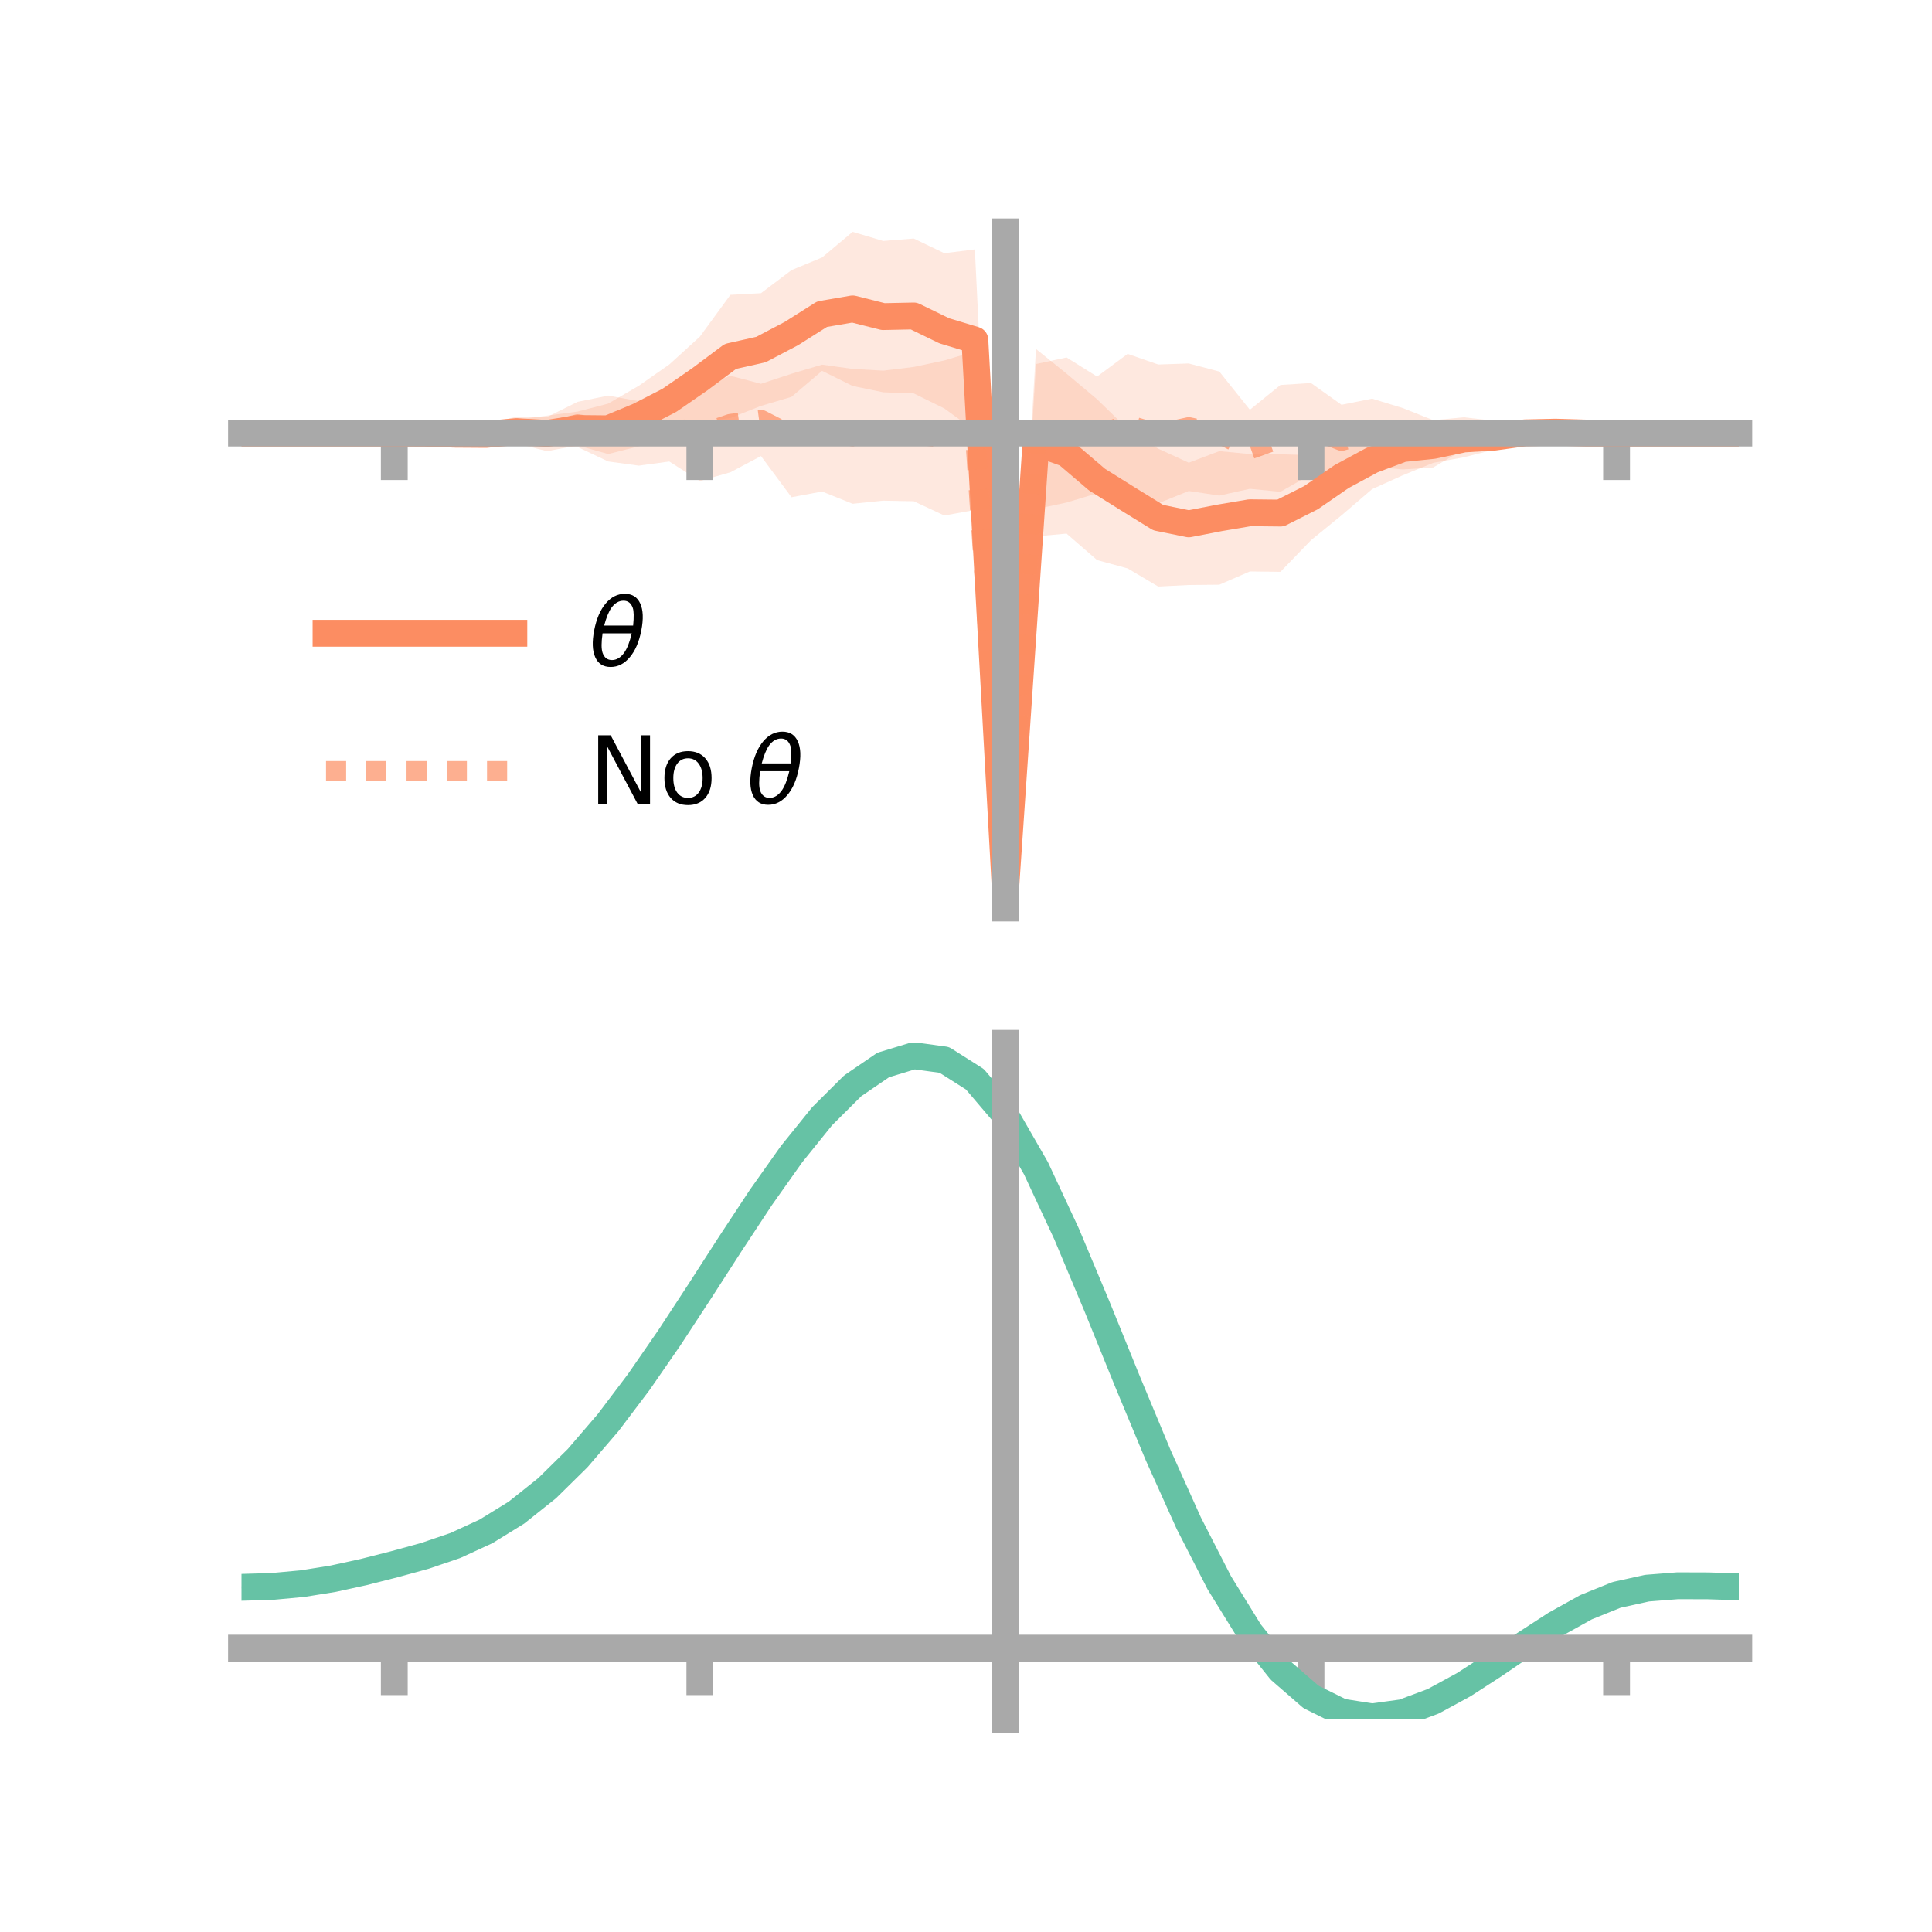 <?xml version="1.0" encoding="utf-8" standalone="no"?>
<!DOCTYPE svg PUBLIC "-//W3C//DTD SVG 1.1//EN"
  "http://www.w3.org/Graphics/SVG/1.1/DTD/svg11.dtd">
<!-- Created with matplotlib (https://matplotlib.org/) -->
<svg height="144pt" version="1.1" viewBox="0 0 144 144" width="144pt" xmlns="http://www.w3.org/2000/svg" xmlns:xlink="http://www.w3.org/1999/xlink">
 <defs>
  <style type="text/css">*{stroke-linecap:butt;stroke-linejoin:round;}</style>
 </defs>
 <g id="figure_1">
  <g id="patch_1">
   <path d="M 0 144 
L 144 144 
L 144 0 
L 0 0 
z
" style="fill:none;"/>
  </g>
  <g id="axes_1">
   <g id="patch_2">
    <path d="M 18 67.68 
L 129.6 67.68 
L 129.6 17.28 
L 18 17.28 
z
" style="fill:none;"/>
   </g>
   <g id="PolyCollection_1">
    <path clip-path="url(#pd6d85c39c7)" d="M 18 32.278 
L 18 32.278 
L 20.278 32.278 
L 22.555 32.278 
L 24.833 32.278 
L 27.11 32.278 
L 29.388 32.278 
L 31.665 32.148 
L 33.943 32.006 
L 36.22 31.756 
L 38.498 31.281 
L 40.776 30.98 
L 43.053 30.677 
L 45.331 30.082 
L 47.608 28.756 
L 49.886 27.164 
L 52.163 25.093 
L 54.441 21.975 
L 56.718 21.852 
L 58.996 20.133 
L 61.273 19.19 
L 63.551 17.28 
L 65.829 17.959 
L 68.106 17.778 
L 70.384 18.872 
L 72.661 18.589 
L 74.939 65.254 
L 77.216 26.01 
L 79.494 27.849 
L 81.771 29.76 
L 84.049 31.98 
L 86.327 33.443 
L 88.604 34.487 
L 90.882 33.624 
L 93.159 33.842 
L 95.437 33.861 
L 97.714 33.923 
L 99.992 32.637 
L 102.269 32.128 
L 104.547 31.446 
L 106.824 31.905 
L 109.102 31.352 
L 111.38 31.655 
L 113.657 31.636 
L 115.935 31.838 
L 118.212 32.161 
L 120.49 32.278 
L 122.767 32.278 
L 125.045 32.278 
L 127.322 32.278 
L 129.6 32.278 
L 129.6 32.278 
L 129.6 32.278 
L 127.322 32.278 
L 125.045 32.278 
L 122.767 32.278 
L 120.49 32.278 
L 118.212 32.394 
L 115.935 32.582 
L 113.657 32.888 
L 111.38 33.505 
L 109.102 34.085 
L 106.824 34.497 
L 104.547 35.428 
L 102.269 36.456 
L 99.992 38.407 
L 97.714 40.264 
L 95.437 42.621 
L 93.159 42.593 
L 90.882 43.581 
L 88.604 43.603 
L 86.327 43.717 
L 84.049 42.367 
L 81.771 41.744 
L 79.494 39.77 
L 77.216 39.979 
L 74.939 67.68 
L 72.661 32.099 
L 70.384 30.443 
L 68.106 29.322 
L 65.829 29.238 
L 63.551 28.767 
L 61.273 27.641 
L 58.996 29.579 
L 56.718 30.255 
L 54.441 31.157 
L 52.163 31.442 
L 49.886 32.52 
L 47.608 33.267 
L 45.331 33.841 
L 43.053 33.201 
L 40.776 33.629 
L 38.498 33.053 
L 36.22 33.003 
L 33.943 32.723 
L 31.665 32.424 
L 29.388 32.278 
L 27.11 32.278 
L 24.833 32.278 
L 22.555 32.278 
L 20.278 32.278 
L 18 32.278 
z
" style="fill:#fc8d62;fill-opacity:0.2;"/>
   </g>
   <g id="PolyCollection_2">
    <path clip-path="url(#pd6d85c39c7)" d="M 18 32.278 
L 18 32.278 
L 20.278 32.278 
L 22.555 32.278 
L 24.833 32.278 
L 27.11 32.278 
L 29.388 32.278 
L 31.665 32.155 
L 33.943 31.798 
L 36.22 31.599 
L 38.498 31.056 
L 40.776 31.08 
L 43.053 29.951 
L 45.331 29.487 
L 47.608 29.899 
L 49.886 29.087 
L 52.163 28.894 
L 54.441 28.006 
L 56.718 28.608 
L 58.996 27.856 
L 61.273 27.179 
L 63.551 27.496 
L 65.829 27.625 
L 68.106 27.351 
L 70.384 26.866 
L 72.661 26.182 
L 74.939 65.373 
L 77.216 27.135 
L 79.494 26.643 
L 81.771 28.067 
L 84.049 26.376 
L 86.327 27.168 
L 88.604 27.09 
L 90.882 27.693 
L 93.159 30.541 
L 95.437 28.695 
L 97.714 28.55 
L 99.992 30.171 
L 102.269 29.714 
L 104.547 30.413 
L 106.824 31.32 
L 109.102 31.102 
L 111.38 31.366 
L 113.657 31.615 
L 115.935 32.035 
L 118.212 32.188 
L 120.49 32.278 
L 122.767 32.278 
L 125.045 32.278 
L 127.322 32.278 
L 129.6 32.278 
L 129.6 32.278 
L 129.6 32.278 
L 127.322 32.278 
L 125.045 32.278 
L 122.767 32.278 
L 120.49 32.278 
L 118.212 32.403 
L 115.935 32.741 
L 113.657 32.872 
L 111.38 33.497 
L 109.102 33.489 
L 106.824 34.843 
L 104.547 34.99 
L 102.269 34.776 
L 99.992 35.534 
L 97.714 35.356 
L 95.437 36.656 
L 93.159 36.432 
L 90.882 36.937 
L 88.604 36.597 
L 86.327 37.516 
L 84.049 36.959 
L 81.771 36.77 
L 79.494 37.457 
L 77.216 37.94 
L 74.939 67.803 
L 72.661 38.008 
L 70.384 38.422 
L 68.106 37.36 
L 65.829 37.317 
L 63.551 37.548 
L 61.273 36.634 
L 58.996 37.062 
L 56.718 33.992 
L 54.441 35.201 
L 52.163 35.853 
L 49.886 34.397 
L 47.608 34.706 
L 45.331 34.395 
L 43.053 33.319 
L 40.776 33.263 
L 38.498 33.195 
L 36.22 32.984 
L 33.943 32.563 
L 31.665 32.378 
L 29.388 32.278 
L 27.11 32.278 
L 24.833 32.278 
L 22.555 32.278 
L 20.278 32.278 
L 18 32.278 
z
" style="fill:#fc8d62;fill-opacity:0.2;"/>
   </g>
   <g id="matplotlib.axis_1">
    <g id="xtick_1">
     <g id="line2d_1">
      <defs>
       <path d="M 0 0 
L 0 3.5 
" id="m6d1de4c9ab" style="stroke:#a9a9a9;stroke-width:2;"/>
      </defs>
      <g>
       <use style="fill:#a9a9a9;stroke:#a9a9a9;stroke-width:2;" x="29.388" xlink:href="#m6d1de4c9ab" y="32.278"/>
      </g>
     </g>
    </g>
    <g id="xtick_2">
     <g id="line2d_2">
      <g>
       <use style="fill:#a9a9a9;stroke:#a9a9a9;stroke-width:2;" x="52.163" xlink:href="#m6d1de4c9ab" y="32.278"/>
      </g>
     </g>
    </g>
    <g id="xtick_3">
     <g id="line2d_3">
      <g>
       <use style="fill:#a9a9a9;stroke:#a9a9a9;stroke-width:2;" x="74.939" xlink:href="#m6d1de4c9ab" y="32.278"/>
      </g>
     </g>
    </g>
    <g id="xtick_4">
     <g id="line2d_4">
      <g>
       <use style="fill:#a9a9a9;stroke:#a9a9a9;stroke-width:2;" x="97.714" xlink:href="#m6d1de4c9ab" y="32.278"/>
      </g>
     </g>
    </g>
    <g id="xtick_5">
     <g id="line2d_5">
      <g>
       <use style="fill:#a9a9a9;stroke:#a9a9a9;stroke-width:2;" x="120.49" xlink:href="#m6d1de4c9ab" y="32.278"/>
      </g>
     </g>
    </g>
   </g>
   <g id="matplotlib.axis_2"/>
   <g id="line2d_6">
    <path clip-path="url(#pd6d85c39c7)" d="M 18 32.278 
L 20.278 32.278 
L 22.555 32.278 
L 24.833 32.278 
L 27.11 32.278 
L 29.388 32.278 
L 31.665 32.286 
L 33.943 32.364 
L 36.22 32.379 
L 38.498 32.167 
L 40.776 32.304 
L 43.053 31.939 
L 45.331 31.961 
L 47.608 31.012 
L 49.886 29.842 
L 52.163 28.267 
L 54.441 26.566 
L 56.718 26.054 
L 58.996 24.856 
L 61.273 23.416 
L 63.551 23.024 
L 65.829 23.598 
L 68.106 23.55 
L 70.384 24.657 
L 72.661 25.344 
L 74.939 66.467 
L 77.216 32.994 
L 79.494 33.81 
L 81.771 35.752 
L 84.049 37.174 
L 86.327 38.58 
L 88.604 39.045 
L 90.882 38.602 
L 93.159 38.217 
L 95.437 38.241 
L 97.714 37.093 
L 99.992 35.522 
L 102.269 34.292 
L 104.547 33.437 
L 106.824 33.201 
L 109.102 32.719 
L 111.38 32.58 
L 113.657 32.262 
L 115.935 32.21 
L 118.212 32.277 
L 120.49 32.278 
L 122.767 32.278 
L 125.045 32.278 
L 127.322 32.278 
L 129.6 32.278 
" style="fill:none;stroke:#fc8d62;stroke-linecap:square;stroke-width:2;"/>
   </g>
   <g id="line2d_7">
    <path clip-path="url(#pd6d85c39c7)" d="M 18 32.278 
L 20.278 32.278 
L 22.555 32.278 
L 24.833 32.278 
L 27.11 32.278 
L 29.388 32.278 
L 31.665 32.266 
L 33.943 32.181 
L 36.22 32.292 
L 38.498 32.125 
L 40.776 32.171 
L 43.053 31.635 
L 45.331 31.941 
L 47.608 32.303 
L 49.886 31.742 
L 52.163 32.373 
L 54.441 31.603 
L 56.718 31.3 
L 58.996 32.459 
L 61.273 31.906 
L 63.551 32.522 
L 65.829 32.471 
L 68.106 32.355 
L 70.384 32.644 
L 72.661 32.095 
L 74.939 66.588 
L 77.216 32.537 
L 79.494 32.05 
L 81.771 32.419 
L 84.049 31.667 
L 86.327 32.342 
L 88.604 31.844 
L 90.882 32.315 
L 93.159 33.486 
L 95.437 32.676 
L 97.714 31.953 
L 99.992 32.852 
L 102.269 32.245 
L 104.547 32.701 
L 106.824 33.081 
L 109.102 32.295 
L 111.38 32.432 
L 113.657 32.243 
L 115.935 32.388 
L 118.212 32.295 
L 120.49 32.278 
L 122.767 32.278 
L 125.045 32.278 
L 127.322 32.278 
L 129.6 32.278 
" style="fill:none;stroke:#fc8d62;stroke-dasharray:1.5,1.5;stroke-dashoffset:0;stroke-opacity:0.7;stroke-width:1.5;"/>
   </g>
   <g id="patch_3">
    <path d="M 74.939 67.68 
L 74.939 17.28 
" style="fill:none;stroke:#a9a9a9;stroke-linecap:square;stroke-linejoin:miter;stroke-width:2;"/>
   </g>
   <g id="patch_4">
    <path d="M 129.6 67.68 
L 129.6 17.28 
" style="fill:none;"/>
   </g>
   <g id="patch_5">
    <path d="M 18 32.278 
L 129.6 32.278 
" style="fill:none;stroke:#a9a9a9;stroke-linecap:square;stroke-linejoin:miter;stroke-width:2;"/>
   </g>
   <g id="patch_6">
    <path d="M 18 17.28 
L 129.6 17.28 
" style="fill:none;"/>
   </g>
   <g id="legend_1">
    <g id="line2d_8">
     <path d="M 24.3 47.2 
L 38.3 47.2 
" style="fill:none;stroke:#fc8d62;stroke-linecap:square;stroke-width:2;"/>
    </g>
    <g id="line2d_9"/>
    <g id="text_1">
     <!-- $\theta$ -->
     <g transform="translate(43.9 49.65)scale(0.07 -0.07)">
      <defs>
       <path d="M 45.516 34.672 
L 14.453 34.672 
Q 12.359 20.062 14.5 13.875 
Q 17.188 6.25 24.469 6.25 
Q 31.781 6.25 37.359 13.922 
Q 42.234 20.656 45.516 34.672 
z
M 47.016 42.969 
Q 48.344 56.844 46.625 61.719 
Q 43.953 69.438 36.766 69.438 
Q 29.297 69.438 23.828 61.812 
Q 19.531 55.672 16.156 42.969 
z
M 38.188 76.766 
Q 49.906 76.766 54.594 66.406 
Q 59.281 56.109 55.719 37.844 
Q 52.203 19.625 43.453 9.281 
Q 34.766 -1.125 23.047 -1.125 
Q 11.281 -1.125 6.641 9.281 
Q 2 19.625 5.516 37.844 
Q 9.078 56.109 17.719 66.406 
Q 26.422 76.766 38.188 76.766 
z
" id="DejaVuSans-Oblique-952"/>
      </defs>
      <use transform="translate(0 0.234)" xlink:href="#DejaVuSans-Oblique-952"/>
     </g>
    </g>
    <g id="line2d_10">
     <path d="M 24.3 57.474 
L 38.3 57.474 
" style="fill:none;stroke:#fc8d62;stroke-dasharray:1.5,1.5;stroke-dashoffset:0;stroke-opacity:0.7;stroke-width:1.5;"/>
    </g>
    <g id="line2d_11"/>
    <g id="text_2">
     <!-- No $\theta$ -->
     <g transform="translate(43.9 59.924)scale(0.07 -0.07)">
      <defs>
       <path d="M 9.812 72.906 
L 23.094 72.906 
L 55.422 11.922 
L 55.422 72.906 
L 64.984 72.906 
L 64.984 0 
L 51.703 0 
L 19.391 60.984 
L 19.391 0 
L 9.812 0 
z
" id="DejaVuSans-78"/>
       <path d="M 30.609 48.391 
Q 23.391 48.391 19.188 42.75 
Q 14.984 37.109 14.984 27.297 
Q 14.984 17.484 19.156 11.844 
Q 23.344 6.203 30.609 6.203 
Q 37.797 6.203 41.984 11.859 
Q 46.188 17.531 46.188 27.297 
Q 46.188 37.016 41.984 42.703 
Q 37.797 48.391 30.609 48.391 
z
M 30.609 56 
Q 42.328 56 49.016 48.375 
Q 55.719 40.766 55.719 27.297 
Q 55.719 13.875 49.016 6.219 
Q 42.328 -1.422 30.609 -1.422 
Q 18.844 -1.422 12.172 6.219 
Q 5.516 13.875 5.516 27.297 
Q 5.516 40.766 12.172 48.375 
Q 18.844 56 30.609 56 
z
" id="DejaVuSans-111"/>
       <path id="DejaVuSans-32"/>
      </defs>
      <use transform="translate(0 0.234)" xlink:href="#DejaVuSans-78"/>
      <use transform="translate(74.805 0.234)" xlink:href="#DejaVuSans-111"/>
      <use transform="translate(135.986 0.234)" xlink:href="#DejaVuSans-32"/>
      <use transform="translate(167.773 0.234)" xlink:href="#DejaVuSans-Oblique-952"/>
     </g>
    </g>
   </g>
  </g>
  <g id="axes_2">
   <g id="patch_7">
    <path d="M 18 128.16 
L 129.6 128.16 
L 129.6 77.76 
L 18 77.76 
z
" style="fill:none;"/>
   </g>
   <g id="PolyCollection_3">
    <path clip-path="url(#p595c490f9f)" d="M 18 118.388 
L 18 118.234 
L 20.278 118.171 
L 22.555 117.954 
L 24.833 117.577 
L 27.11 117.063 
L 29.388 116.467 
L 31.665 115.826 
L 33.943 115.034 
L 36.22 113.968 
L 38.498 112.541 
L 40.776 110.696 
L 43.053 108.414 
L 45.331 105.709 
L 47.608 102.632 
L 49.886 99.26 
L 52.163 95.701 
L 54.441 92.083 
L 56.718 88.55 
L 58.996 85.258 
L 61.273 82.372 
L 63.551 80.054 
L 65.829 78.466 
L 68.106 77.76 
L 70.384 78.076 
L 72.661 79.543 
L 74.939 82.265 
L 77.216 86.28 
L 79.494 91.239 
L 81.771 96.75 
L 84.049 102.445 
L 86.327 107.997 
L 88.604 113.137 
L 90.882 117.652 
L 93.159 121.393 
L 95.437 124.274 
L 97.714 126.27 
L 99.992 127.41 
L 102.269 127.773 
L 104.547 127.468 
L 106.824 126.629 
L 109.102 125.404 
L 111.38 123.947 
L 113.657 122.413 
L 115.935 120.946 
L 118.212 119.687 
L 120.49 118.767 
L 122.767 118.267 
L 125.045 118.092 
L 127.322 118.106 
L 129.6 118.188 
L 129.6 118.356 
L 129.6 118.356 
L 127.322 118.292 
L 125.045 118.292 
L 122.767 118.476 
L 120.49 118.978 
L 118.212 119.901 
L 115.935 121.173 
L 113.657 122.665 
L 111.38 124.235 
L 109.102 125.727 
L 106.824 126.982 
L 104.547 127.842 
L 102.269 128.16 
L 99.992 127.808 
L 97.714 126.686 
L 95.437 124.732 
L 93.159 121.926 
L 90.882 118.294 
L 88.604 113.919 
L 86.327 108.939 
L 84.049 103.557 
L 81.771 98.034 
L 79.494 92.686 
L 77.216 87.872 
L 74.939 83.976 
L 72.661 81.339 
L 70.384 79.92 
L 68.106 79.613 
L 65.829 80.29 
L 63.551 81.812 
L 61.273 84.03 
L 58.996 86.791 
L 56.718 89.937 
L 54.441 93.312 
L 52.163 96.768 
L 49.886 100.169 
L 47.608 103.395 
L 45.331 106.346 
L 43.053 108.947 
L 40.776 111.149 
L 38.498 112.935 
L 36.22 114.318 
L 33.943 115.347 
L 31.665 116.107 
L 29.388 116.715 
L 27.11 117.278 
L 24.833 117.76 
L 22.555 118.114 
L 20.278 118.32 
L 18 118.388 
z
" style="fill:#66c2a5;fill-opacity:0.2;"/>
   </g>
   <g id="matplotlib.axis_3">
    <g id="xtick_6">
     <g id="line2d_12">
      <g>
       <use style="fill:#a9a9a9;stroke:#a9a9a9;stroke-width:2;" x="29.388" xlink:href="#m6d1de4c9ab" y="122.843"/>
      </g>
     </g>
    </g>
    <g id="xtick_7">
     <g id="line2d_13">
      <g>
       <use style="fill:#a9a9a9;stroke:#a9a9a9;stroke-width:2;" x="52.163" xlink:href="#m6d1de4c9ab" y="122.843"/>
      </g>
     </g>
    </g>
    <g id="xtick_8">
     <g id="line2d_14">
      <g>
       <use style="fill:#a9a9a9;stroke:#a9a9a9;stroke-width:2;" x="74.939" xlink:href="#m6d1de4c9ab" y="122.843"/>
      </g>
     </g>
    </g>
    <g id="xtick_9">
     <g id="line2d_15">
      <g>
       <use style="fill:#a9a9a9;stroke:#a9a9a9;stroke-width:2;" x="97.714" xlink:href="#m6d1de4c9ab" y="122.843"/>
      </g>
     </g>
    </g>
    <g id="xtick_10">
     <g id="line2d_16">
      <g>
       <use style="fill:#a9a9a9;stroke:#a9a9a9;stroke-width:2;" x="120.49" xlink:href="#m6d1de4c9ab" y="122.843"/>
      </g>
     </g>
    </g>
   </g>
   <g id="matplotlib.axis_4"/>
   <g id="line2d_17">
    <path clip-path="url(#p595c490f9f)" d="M 18 118.311 
L 20.278 118.245 
L 22.555 118.034 
L 24.833 117.668 
L 27.11 117.17 
L 29.388 116.591 
L 31.665 115.967 
L 33.943 115.191 
L 36.22 114.143 
L 38.498 112.738 
L 40.776 110.922 
L 43.053 108.68 
L 45.331 106.028 
L 47.608 103.013 
L 49.886 99.715 
L 52.163 96.235 
L 54.441 92.698 
L 56.718 89.243 
L 58.996 86.025 
L 61.273 83.201 
L 63.551 80.933 
L 65.829 79.378 
L 68.106 78.686 
L 70.384 78.998 
L 72.661 80.441 
L 74.939 83.12 
L 77.216 87.076 
L 79.494 91.962 
L 81.771 97.392 
L 84.049 103.001 
L 86.327 108.468 
L 88.604 113.528 
L 90.882 117.973 
L 93.159 121.659 
L 95.437 124.503 
L 97.714 126.478 
L 99.992 127.609 
L 102.269 127.967 
L 104.547 127.655 
L 106.824 126.805 
L 109.102 125.565 
L 111.38 124.091 
L 113.657 122.539 
L 115.935 121.06 
L 118.212 119.794 
L 120.49 118.873 
L 122.767 118.371 
L 125.045 118.192 
L 127.322 118.199 
L 129.6 118.272 
" style="fill:none;stroke:#66c2a5;stroke-linecap:square;stroke-width:2;"/>
   </g>
   <g id="patch_8">
    <path d="M 74.939 128.16 
L 74.939 77.76 
" style="fill:none;stroke:#a9a9a9;stroke-linecap:square;stroke-linejoin:miter;stroke-width:2;"/>
   </g>
   <g id="patch_9">
    <path d="M 129.6 128.16 
L 129.6 77.76 
" style="fill:none;"/>
   </g>
   <g id="patch_10">
    <path d="M 18 122.843 
L 129.6 122.843 
" style="fill:none;stroke:#a9a9a9;stroke-linecap:square;stroke-linejoin:miter;stroke-width:2;"/>
   </g>
   <g id="patch_11">
    <path d="M 18 77.76 
L 129.6 77.76 
" style="fill:none;"/>
   </g>
  </g>
 </g>
 <defs>
  <clipPath id="pd6d85c39c7">
   <rect height="50.4" width="111.6" x="18" y="17.28"/>
  </clipPath>
  <clipPath id="p595c490f9f">
   <rect height="50.4" width="111.6" x="18" y="77.76"/>
  </clipPath>
 </defs>
</svg>
